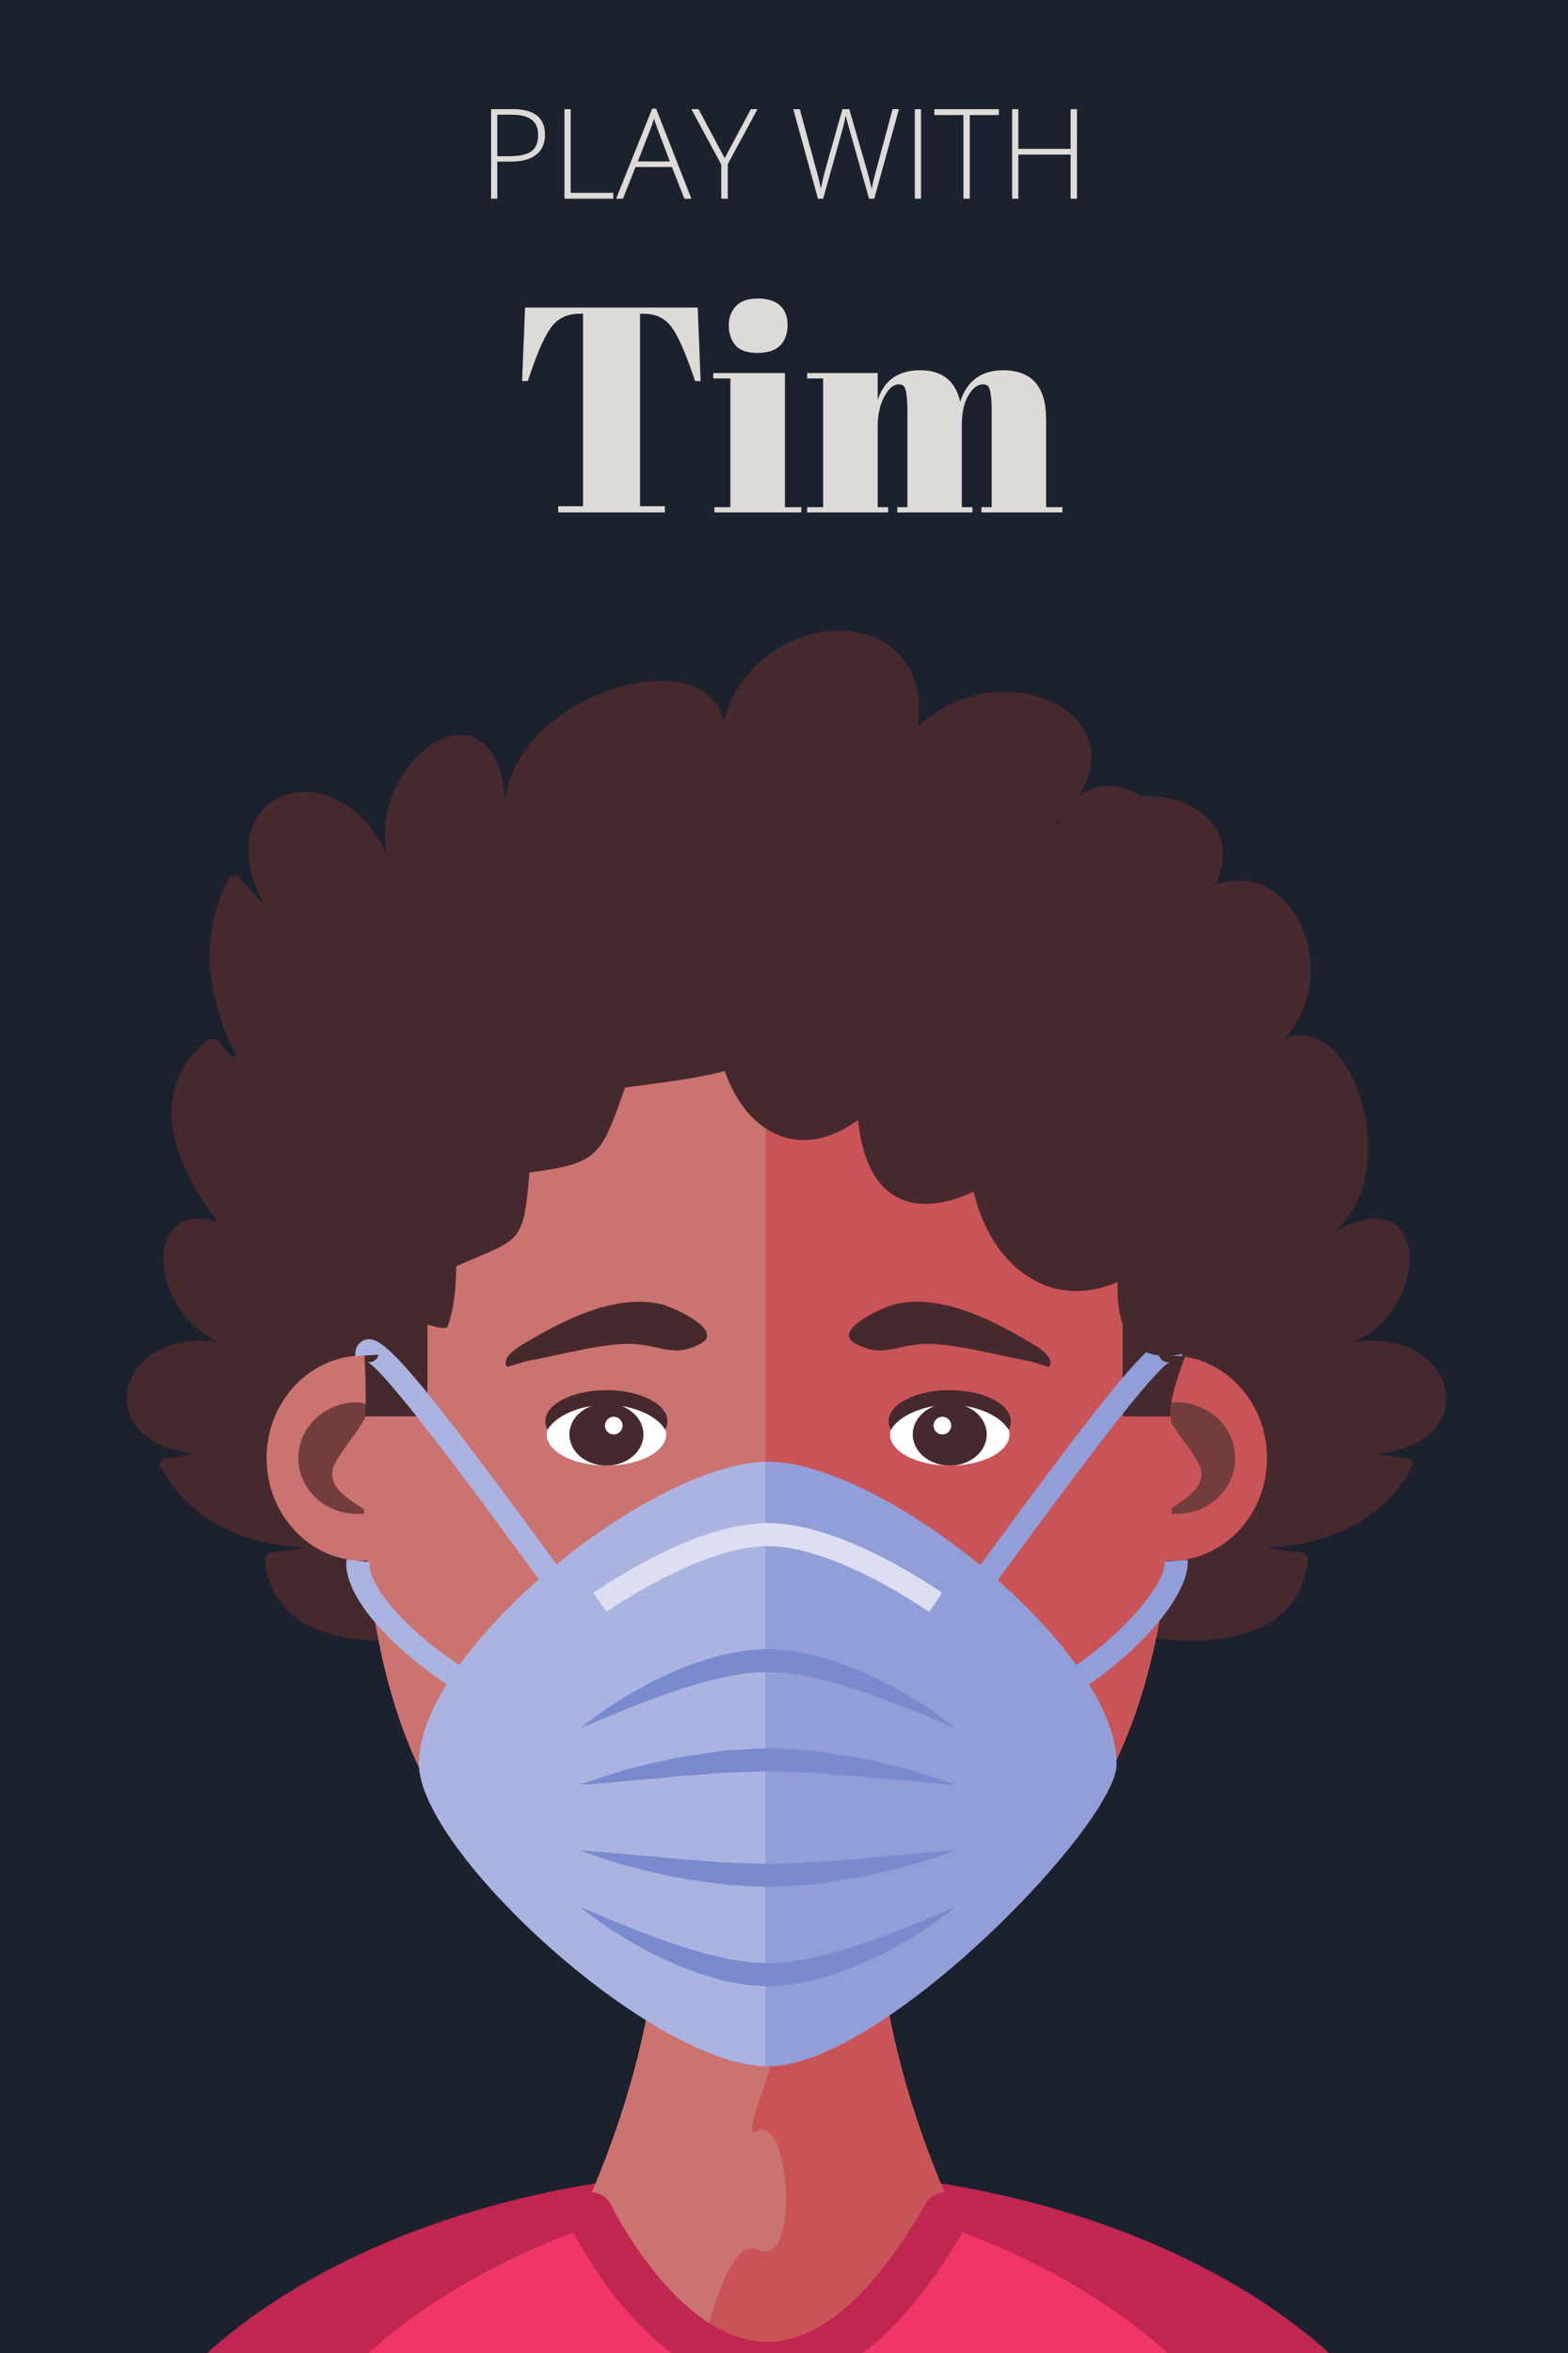 <?xml version="1.0" encoding="UTF-8"?>
<svg xmlns="http://www.w3.org/2000/svg" xmlns:xlink="http://www.w3.org/1999/xlink" width="150pt" height="225pt" viewBox="0 0 150 225" version="1.2">
<defs>
<g>
<symbol overflow="visible" id="glyph0-0">
<path style="stroke:none;" d="M 1.125 -8.562 L 6.062 -8.562 L 6.062 0 L 1.125 0 Z M 1.734 -0.609 L 5.453 -0.609 L 5.453 -7.953 L 1.734 -7.953 Z M 1.734 -0.609 "/>
</symbol>
<symbol overflow="visible" id="glyph0-1">
<path style="stroke:none;" d="M 6.375 -6.109 C 6.375 -5.273 6.094 -4.641 5.531 -4.203 C 4.969 -3.766 4.172 -3.547 3.141 -3.547 L 1.812 -3.547 L 1.812 0 L 1.219 0 L 1.219 -8.562 L 3.312 -8.562 C 5.352 -8.562 6.375 -7.742 6.375 -6.109 Z M 1.812 -4.062 L 2.984 -4.062 C 3.953 -4.062 4.648 -4.219 5.078 -4.531 C 5.504 -4.852 5.719 -5.367 5.719 -6.078 C 5.719 -6.742 5.516 -7.234 5.109 -7.547 C 4.703 -7.867 4.078 -8.031 3.234 -8.031 L 1.812 -8.031 Z M 1.812 -4.062 "/>
</symbol>
<symbol overflow="visible" id="glyph0-2">
<path style="stroke:none;" d="M 1.219 0 L 1.219 -8.562 L 1.812 -8.562 L 1.812 -0.562 L 5.891 -0.562 L 5.891 0 Z M 1.219 0 "/>
</symbol>
<symbol overflow="visible" id="glyph0-3">
<path style="stroke:none;" d="M 5.344 -3.031 L 1.859 -3.031 L 0.656 0 L 0 0 L 3.453 -8.609 L 3.828 -8.609 L 7.203 0 L 6.531 0 Z M 2.078 -3.562 L 5.141 -3.562 L 3.969 -6.656 C 3.875 -6.895 3.758 -7.227 3.625 -7.656 C 3.52 -7.281 3.406 -6.941 3.281 -6.641 Z M 2.078 -3.562 "/>
</symbol>
<symbol overflow="visible" id="glyph0-4">
<path style="stroke:none;" d="M 3.188 -3.875 L 5.688 -8.562 L 6.328 -8.562 L 3.484 -3.312 L 3.484 0 L 2.859 0 L 2.859 -3.266 L 0 -8.562 L 0.688 -8.562 Z M 3.188 -3.875 "/>
</symbol>
<symbol overflow="visible" id="glyph0-5">
<path style="stroke:none;" d=""/>
</symbol>
<symbol overflow="visible" id="glyph0-6">
<path style="stroke:none;" d="M 8.047 0 L 7.547 0 L 5.672 -6.609 C 5.516 -7.148 5.395 -7.598 5.312 -7.953 C 5.25 -7.609 5.16 -7.211 5.047 -6.766 C 4.93 -6.328 4.301 -4.07 3.156 0 L 2.656 0 L 0.297 -8.562 L 0.922 -8.562 L 2.422 -3.047 C 2.484 -2.828 2.539 -2.617 2.594 -2.422 C 2.645 -2.234 2.691 -2.055 2.734 -1.891 C 2.773 -1.723 2.812 -1.562 2.844 -1.406 C 2.875 -1.258 2.906 -1.109 2.938 -0.953 C 3.031 -1.484 3.227 -2.289 3.531 -3.375 L 5 -8.562 L 5.656 -8.562 L 7.375 -2.609 C 7.57 -1.922 7.711 -1.363 7.797 -0.938 C 7.848 -1.219 7.91 -1.516 7.984 -1.828 C 8.066 -2.148 8.672 -4.395 9.797 -8.562 L 10.406 -8.562 Z M 8.047 0 "/>
</symbol>
<symbol overflow="visible" id="glyph0-7">
<path style="stroke:none;" d="M 1.219 0 L 1.219 -8.562 L 1.812 -8.562 L 1.812 0 Z M 1.219 0 "/>
</symbol>
<symbol overflow="visible" id="glyph0-8">
<path style="stroke:none;" d="M 3.453 0 L 2.844 0 L 2.844 -8 L 0.062 -8 L 0.062 -8.562 L 6.234 -8.562 L 6.234 -8 L 3.453 -8 Z M 3.453 0 "/>
</symbol>
<symbol overflow="visible" id="glyph0-9">
<path style="stroke:none;" d="M 7.422 0 L 6.812 0 L 6.812 -4.219 L 1.812 -4.219 L 1.812 0 L 1.219 0 L 1.219 -8.562 L 1.812 -8.562 L 1.812 -4.766 L 6.812 -4.766 L 6.812 -8.562 L 7.422 -8.562 Z M 7.422 0 "/>
</symbol>
<symbol overflow="visible" id="glyph1-0">
<path style="stroke:none;" d=""/>
</symbol>
<symbol overflow="visible" id="glyph1-1">
<path style="stroke:none;" d="M 17.797 -19.594 L 18.078 -12.562 L 17.547 -12.562 C 16.723 -15.039 15.992 -16.734 15.359 -17.641 C 14.723 -18.547 13.812 -19 12.625 -19 L 12.281 -19 L 12.281 -0.594 L 14.656 -0.594 L 14.656 0 L 4.453 0 L 4.453 -0.594 L 6.828 -0.594 L 6.828 -19 L 6.469 -19 C 5.27 -19 4.344 -18.523 3.688 -17.578 C 3.039 -16.641 2.328 -14.969 1.547 -12.562 L 1 -12.562 L 1.281 -19.594 Z M 17.797 -19.594 "/>
</symbol>
<symbol overflow="visible" id="glyph1-2">
<path style="stroke:none;" d="M 4.391 -15.25 C 3.398 -15.25 2.695 -15.5 2.281 -16 C 1.863 -16.508 1.656 -17.133 1.656 -17.875 C 1.656 -18.625 1.879 -19.238 2.328 -19.719 C 2.785 -20.207 3.484 -20.453 4.422 -20.453 C 5.359 -20.453 6.066 -20.234 6.547 -19.797 C 7.035 -19.359 7.281 -18.734 7.281 -17.922 C 7.281 -17.109 7.047 -16.457 6.578 -15.969 C 6.109 -15.488 5.379 -15.25 4.391 -15.25 Z M 0.172 -13.328 L 7.031 -13.328 L 7.031 -0.5 L 8.594 -0.5 L 8.594 0 L 0.281 0 L 0.281 -0.5 L 1.812 -0.5 L 1.812 -12.812 L 0.172 -12.812 Z M 0.172 -13.328 "/>
</symbol>
<symbol overflow="visible" id="glyph1-3">
<path style="stroke:none;" d="M 0.281 -13.328 L 7.031 -13.328 L 7.031 -10.75 C 7.645 -12.645 9 -13.594 11.094 -13.594 C 13.195 -13.594 14.473 -12.586 14.922 -10.578 C 15.566 -12.586 16.938 -13.594 19.031 -13.594 C 21.77 -13.594 23.141 -12.035 23.141 -8.922 L 23.141 -0.5 L 24.703 -0.5 L 24.703 0 L 16.953 0 L 16.953 -0.5 L 17.938 -0.5 L 17.938 -9.594 C 17.938 -11.008 17.816 -11.844 17.578 -12.094 C 17.461 -12.195 17.312 -12.25 17.125 -12.25 C 16.582 -12.25 16.102 -11.883 15.688 -11.156 C 15.281 -10.438 15.078 -9.516 15.078 -8.391 L 15.078 -0.5 L 16.094 -0.5 L 16.094 0 L 8.906 0 L 8.906 -0.5 L 9.875 -0.5 L 9.875 -9.594 C 9.875 -11.008 9.754 -11.844 9.516 -12.094 C 9.398 -12.195 9.25 -12.25 9.062 -12.25 C 8.539 -12.25 8.07 -11.852 7.656 -11.062 C 7.238 -10.27 7.031 -9.328 7.031 -8.234 L 7.031 -0.5 L 8.031 -0.5 L 8.031 0 L 0.281 0 L 0.281 -0.5 L 1.812 -0.5 L 1.812 -12.812 L 0.281 -12.812 Z M 0.281 -13.328 "/>
</symbol>
</g>
<clipPath id="clip1">
  <path d="M 8.16 207 L 139 207 L 139 225 L 8.16 225 Z M 8.16 207 "/>
</clipPath>
<clipPath id="clip2">
  <path d="M 8.16 207 L 82 207 L 82 225 L 8.16 225 Z M 8.16 207 "/>
</clipPath>
</defs>
<g id="surface1">
<rect x="0" y="0" width="150" height="225" style="fill:rgb(100%,100%,100%);fill-opacity:1;stroke:none;"/>
<rect x="0" y="0" width="150" height="225" style="fill:rgb(10.979%,12.939%,18.039%);fill-opacity:1;stroke:none;"/>
<g style="fill:rgb(86.67%,85.88%,84.709%);fill-opacity:1;">
  <use xlink:href="#glyph0-1" x="45.76" y="19"/>
  <use xlink:href="#glyph0-2" x="52.78" y="19"/>
  <use xlink:href="#glyph0-3" x="58.938" y="19"/>
  <use xlink:href="#glyph0-4" x="66.139" y="19"/>
  <use xlink:href="#glyph0-5" x="72.473" y="19"/>
  <use xlink:href="#glyph0-6" x="75.59" y="19"/>
  <use xlink:href="#glyph0-7" x="86.296" y="19"/>
  <use xlink:href="#glyph0-8" x="89.319" y="19"/>
  <use xlink:href="#glyph0-9" x="95.606" y="19"/>
</g>
<g style="fill:rgb(86.67%,85.88%,84.709%);fill-opacity:1;">
  <use xlink:href="#glyph1-1" x="48.947" y="49"/>
</g>
<g style="fill:rgb(86.67%,85.88%,84.709%);fill-opacity:1;">
  <use xlink:href="#glyph1-2" x="68.061" y="49"/>
</g>
<g style="fill:rgb(86.67%,85.88%,84.709%);fill-opacity:1;">
  <use xlink:href="#glyph1-3" x="76.932" y="49"/>
</g>
<path style=" stroke:none;fill-rule:nonzero;fill:rgb(27.449%,16.08%,17.65%);fill-opacity:1;" d="M 52.398 152.492 C 43.68 157.734 26.367 160.016 25.348 149.168 C 25.32 148.902 25.605 148.699 25.758 148.477 C 26.48 148.418 28.488 148.199 29.176 147.965 C 23.391 147.773 17.852 145.23 15.262 140.016 C 15.227 140.02 15.57 139.477 15.57 139.473 C 15.621 139.488 18.344 139.125 18.648 139.016 C 8.262 137.883 11.207 126.734 21.031 128.375 C 13.426 125.059 13.691 112.449 22.887 117.852 C 15.137 111.527 22.488 91.953 30.516 101.617 C 19.145 95.242 27.691 77.988 37.078 86.488 C 37.09 86.527 37.129 86.629 36.887 86.379 C 35.199 76.547 47.934 69.332 49.953 81.707 C 49.727 70.898 61.117 65.273 62.914 78.293 C 63.66 64.98 74.641 75.137 73.93 83.918 C 74.641 71.285 86.422 76.484 84.688 86.836 C 85.465 85.516 86.168 82.828 87.543 82.73 C 93.766 82.297 95.602 106.863 83.863 98.379 C 82.723 104.426 76.789 106.23 71.07 103.996 C 70.062 110.004 66.207 111.469 60.848 108.547 C 61.09 114.184 56.914 116.844 51.367 115.363 C 50.445 117.934 49.246 120.176 47.879 122.91 C 51.488 127.777 51.824 128.223 49.195 133.441 C 49.074 133.41 49.059 133.352 49.156 133.273 C 53.941 137.133 53.293 136.914 52.234 142.648 C 53.766 143.738 54.855 144.613 55.969 146.047 C 55.934 146.703 54.496 147.324 54.59 147.82 C 54.941 148.336 55.383 148.477 55.684 149.098 C 54.664 150.035 53.633 151.125 52.461 152.023 "/>
<path style=" stroke:none;fill-rule:nonzero;fill:rgb(27.449%,16.08%,17.65%);fill-opacity:1;" d="M 98.07 152.492 C 106.789 157.734 124.102 160.016 125.121 149.168 C 125.148 148.902 124.867 148.699 124.711 148.477 C 123.988 148.418 121.98 148.199 121.289 147.965 C 127.078 147.773 132.617 145.23 135.207 140.016 C 135.242 140.02 134.898 139.477 134.898 139.473 C 134.848 139.488 132.125 139.125 131.82 139.016 C 142.207 137.883 139.262 126.734 129.438 128.375 C 137.043 125.059 136.777 112.449 127.582 117.852 C 135.332 111.527 127.98 91.953 119.949 101.617 C 131.324 95.242 122.773 77.988 113.391 86.488 C 113.379 86.527 113.34 86.629 113.586 86.379 C 115.27 76.547 102.535 69.332 100.516 81.707 C 100.742 70.898 89.352 65.273 87.551 78.293 C 86.809 64.98 75.828 75.137 76.539 83.918 C 75.828 71.285 64.047 76.484 65.781 86.836 C 65.004 85.516 64.301 82.828 62.922 82.73 C 56.707 82.297 54.863 106.863 66.602 98.379 C 67.746 104.426 73.68 106.23 79.398 103.996 C 80.406 110.004 84.262 111.469 89.621 108.547 C 89.379 114.184 93.551 116.844 99.102 115.363 C 100.023 117.934 101.223 120.176 102.59 122.91 C 98.98 127.777 98.645 128.223 101.273 133.441 C 101.395 133.41 101.41 133.352 101.312 133.273 C 96.527 137.133 97.176 136.914 98.234 142.648 C 96.703 143.738 95.613 144.613 94.5 146.047 C 94.531 146.703 95.969 147.324 95.879 147.82 C 95.527 148.336 95.086 148.477 94.785 149.098 C 95.805 150.035 96.836 151.125 98.008 152.023 "/>
<g clip-path="url(#clip1)" clip-rule="nonzero">
<path style=" stroke:none;fill-rule:nonzero;fill:rgb(94.119%,20.779%,40.388%);fill-opacity:1;" d="M 138.742 248.203 C 138.742 270.699 109.523 288.938 73.48 288.938 C 37.434 288.938 8.219 270.699 8.219 248.203 C 8.219 225.707 37.434 207.473 73.48 207.473 C 109.523 207.473 138.742 225.707 138.742 248.203 "/>
</g>
<path style=" stroke:none;fill-rule:nonzero;fill:rgb(74.899%,14.899%,31.369%);fill-opacity:1;" d="M 73.48 207.473 C 70.871 207.473 68.301 207.57 65.773 207.754 C 98.18 210.137 123.328 227.336 123.328 248.203 C 123.328 269.07 98.18 286.27 65.773 288.652 C 68.301 288.836 70.871 288.938 73.48 288.938 C 109.523 288.938 138.742 270.699 138.742 248.203 C 138.742 225.707 109.523 207.473 73.48 207.473 "/>
<g clip-path="url(#clip2)" clip-rule="nonzero">
<path style=" stroke:none;fill-rule:nonzero;fill:rgb(74.899%,14.899%,31.369%);fill-opacity:1;" d="M 73.48 207.473 C 76.09 207.473 78.66 207.57 81.188 207.754 C 48.777 210.137 23.633 227.336 23.633 248.203 C 23.633 269.07 48.777 286.27 81.188 288.652 C 78.66 288.836 76.09 288.938 73.48 288.938 C 37.434 288.938 8.219 270.699 8.219 248.203 C 8.219 225.707 37.434 207.473 73.48 207.473 "/>
</g>
<path style=" stroke:none;fill-rule:nonzero;fill:rgb(79.61%,45.099%,44.31%);fill-opacity:1;" d="M 85.156 163.297 L 61.805 163.297 C 65.074 179.469 63.023 195.648 55.645 211.824 C 67.535 231.102 79.426 231.102 91.316 211.824 C 83.938 195.648 81.883 179.469 85.156 163.297 "/>
<path style=" stroke:none;fill-rule:nonzero;fill:rgb(78.819%,32.939%,34.119%);fill-opacity:1;" d="M 85.156 163.297 L 73.344 163.297 C 73.246 169.699 73.152 175.312 73.078 178.195 C 72.922 183.293 74.676 179.582 74.789 191.68 C 74.871 196.793 70.531 204.668 72.395 203.777 C 75.699 202.199 76.477 217.168 72.496 215.125 C 69.52 213.602 67.254 224.535 67.199 224.488 C 75.238 229.078 83.273 224.855 91.316 211.824 C 83.938 195.648 81.883 179.469 85.156 163.297 "/>
<path style=" stroke:none;fill-rule:nonzero;fill:rgb(78.819%,32.939%,34.119%);fill-opacity:1;" d="M 121.203 139.43 C 121.203 144.848 117.07 149.242 111.973 149.242 C 106.875 149.242 102.742 144.848 102.742 139.43 C 102.742 134.012 106.875 129.621 111.973 129.621 C 117.07 129.621 121.203 134.012 121.203 139.43 "/>
<path style=" stroke:none;fill-rule:nonzero;fill:rgb(45.49%,23.92%,23.92%);fill-opacity:1;" d="M 118.164 139.43 C 118.164 142.375 115.652 144.766 112.559 144.766 C 109.465 144.766 115.699 143.312 114.859 140.438 C 114.258 138.387 109.465 134.094 112.559 134.094 C 115.652 134.094 118.164 136.484 118.164 139.43 "/>
<path style=" stroke:none;fill-rule:nonzero;fill:rgb(79.61%,45.099%,44.31%);fill-opacity:1;" d="M 25.504 139.43 C 25.504 144.848 29.637 149.242 34.734 149.242 C 39.832 149.242 43.965 144.848 43.965 139.43 C 43.965 134.012 39.832 129.621 34.734 129.621 C 29.637 129.621 25.504 134.012 25.504 139.43 "/>
<path style=" stroke:none;fill-rule:nonzero;fill:rgb(45.49%,23.92%,23.92%);fill-opacity:1;" d="M 28.543 139.43 C 28.543 142.375 31.055 144.766 34.148 144.766 C 37.242 144.766 31.008 143.312 31.848 140.438 C 32.449 138.387 37.242 134.094 34.148 134.094 C 31.055 134.094 28.543 136.484 28.543 139.43 "/>
<path style=" stroke:none;fill-rule:nonzero;fill:rgb(79.61%,45.099%,44.31%);fill-opacity:1;" d="M 112.156 140.145 C 112.156 166.727 101.738 188.277 73.445 188.277 C 43.965 188.277 34.734 166.727 34.734 140.145 C 34.734 113.562 52.066 92.016 73.445 92.016 C 94.824 92.016 112.156 113.562 112.156 140.145 "/>
<path style=" stroke:none;fill-rule:nonzero;fill:rgb(78.819%,32.939%,34.119%);fill-opacity:1;" d="M 73.445 92.016 C 71.301 92.016 69.195 92.242 67.145 92.66 L 73.238 92.66 L 73.238 188.273 C 73.309 188.273 73.375 188.277 73.445 188.277 C 101.738 188.277 112.156 166.727 112.156 140.145 C 112.156 113.562 94.824 92.016 73.445 92.016 "/>
<path style=" stroke:none;fill-rule:nonzero;fill:rgb(27.449%,16.08%,17.65%);fill-opacity:1;" d="M 40.891 135.438 L 40.891 114.109 C 31.387 107.219 35.535 127.633 34.922 135.438 L 40.891 135.438 "/>
<path style=" stroke:none;fill-rule:nonzero;fill:rgb(27.449%,16.08%,17.65%);fill-opacity:1;" d="M 111.973 135.438 C 111.457 128.812 128.945 104.141 107.402 117.02 L 107.402 135.438 L 111.973 135.438 "/>
<path style=" stroke:none;fill-rule:nonzero;fill:rgb(56.859%,61.96%,84.309%);fill-opacity:1;" d="M 92.391 155.293 L 90.609 153.992 L 91.676 152.531 C 107.887 130.328 110.477 127.516 112.184 128.125 C 112.41 128.207 113.137 128.555 113.078 129.68 L 110.871 129.559 C 110.875 129.648 110.977 129.938 111.266 130.121 C 111.555 130.301 111.855 130.266 111.957 130.219 C 110.078 131.07 100.078 144.77 93.457 153.832 L 92.391 155.293 "/>
<path style=" stroke:none;fill-rule:nonzero;fill:rgb(56.859%,61.96%,84.309%);fill-opacity:1;" d="M 98.758 164.285 L 97.777 162.305 C 106.578 157.945 111.609 151.434 111.414 149.344 L 113.613 149.141 C 113.938 152.656 107.918 159.742 98.758 164.285 "/>
<path style=" stroke:none;fill-rule:nonzero;fill:rgb(67.059%,70.2%,88.239%);fill-opacity:1;" d="M 54.672 155.293 L 53.613 153.844 C 46.992 144.773 36.988 131.07 35.109 130.219 C 35.211 130.266 35.512 130.301 35.801 130.121 C 36.09 129.938 36.191 129.648 36.191 129.539 L 33.988 129.68 C 33.93 128.555 34.656 128.207 34.883 128.125 C 36.59 127.52 39.18 130.328 55.398 152.543 L 56.457 153.992 L 54.672 155.293 "/>
<path style=" stroke:none;fill-rule:nonzero;fill:rgb(67.059%,70.2%,88.239%);fill-opacity:1;" d="M 48.309 164.285 C 39.316 159.824 32.66 153.16 33.152 149.109 L 35.344 149.375 C 35.062 151.695 39.867 157.637 49.289 162.305 L 48.309 164.285 "/>
<path style=" stroke:none;fill-rule:nonzero;fill:rgb(67.059%,70.2%,88.239%);fill-opacity:1;" d="M 73.445 197.586 C 62.41 197.586 40.078 176.988 40.078 168.684 C 40.078 157.648 62.41 139.781 73.445 139.781 C 84.48 139.781 106.812 157.648 106.812 168.684 C 106.812 174.383 84.48 197.586 73.445 197.586 "/>
<path style=" stroke:none;fill-rule:nonzero;fill:rgb(56.859%,61.96%,84.309%);fill-opacity:1;" d="M 73.445 139.781 C 73.371 139.781 73.293 139.789 73.215 139.793 L 73.215 197.574 C 73.293 197.574 73.371 197.586 73.445 197.586 C 84.48 197.586 106.812 174.383 106.812 168.684 C 106.812 157.648 84.48 139.781 73.445 139.781 "/>
<path style=" stroke:none;fill-rule:nonzero;fill:rgb(86.269%,87.059%,94.899%);fill-opacity:1;" d="M 88.898 154.137 C 82.922 150.137 77.289 147.844 73.445 147.844 C 69.602 147.844 63.969 150.137 57.992 154.137 L 56.766 152.301 C 63.188 148 69.113 145.637 73.445 145.637 C 77.777 145.637 83.703 148 90.129 152.301 L 88.898 154.137 "/>
<path style=" stroke:none;fill-rule:nonzero;fill:rgb(47.449%,54.509%,80.779%);fill-opacity:1;" d="M 91.375 165.246 C 91.375 165.246 90.809 165.031 89.832 164.613 C 89.344 164.402 88.754 164.141 88.074 163.875 C 87.391 163.613 86.645 163.277 85.809 162.961 C 85.387 162.805 84.953 162.641 84.5 162.473 C 84.051 162.297 83.59 162.121 83.105 161.965 C 82.621 161.801 82.129 161.633 81.625 161.461 C 81.113 161.309 80.594 161.152 80.07 160.996 C 79.805 160.918 79.539 160.84 79.273 160.758 C 79.004 160.699 78.73 160.637 78.457 160.574 C 77.906 160.469 77.359 160.297 76.801 160.219 C 76.242 160.133 75.684 160.031 75.125 159.957 C 74.562 159.93 74.004 159.898 73.445 159.871 C 72.867 159.906 72.285 159.941 71.711 159.973 C 71.164 160.059 70.621 160.141 70.078 160.227 C 69.812 160.254 69.539 160.324 69.262 160.395 C 68.984 160.453 68.707 160.516 68.438 160.578 C 68.16 160.641 67.891 160.699 67.621 160.762 C 67.352 160.84 67.086 160.922 66.824 161 C 66.297 161.156 65.777 161.312 65.27 161.465 C 64.766 161.637 64.27 161.805 63.789 161.969 C 63.305 162.121 62.84 162.297 62.395 162.477 C 61.941 162.645 61.504 162.809 61.086 162.965 C 60.246 163.281 59.496 163.617 58.812 163.879 C 58.129 164.148 57.547 164.406 57.059 164.613 C 56.086 165.027 55.516 165.246 55.516 165.246 C 55.516 165.246 55.984 164.863 56.844 164.23 C 57.273 163.918 57.785 163.52 58.414 163.133 C 59.043 162.738 59.734 162.254 60.539 161.82 C 61.344 161.391 62.191 160.859 63.16 160.441 C 63.637 160.223 64.129 159.992 64.633 159.758 C 65.141 159.531 65.684 159.359 66.223 159.152 C 66.496 159.051 66.77 158.949 67.047 158.844 C 67.328 158.762 67.617 158.676 67.902 158.59 C 68.492 158.43 69.043 158.227 69.684 158.121 C 70.309 158.008 70.953 157.871 71.582 157.789 C 72.199 157.746 72.824 157.703 73.445 157.664 C 74.086 157.711 74.73 157.758 75.371 157.805 C 75.992 157.895 76.605 158.02 77.219 158.129 C 77.836 158.223 78.406 158.438 78.988 158.594 C 79.273 158.68 79.562 158.762 79.844 158.848 C 80.121 158.949 80.395 159.051 80.668 159.152 C 81.207 159.359 81.75 159.539 82.258 159.762 C 82.762 159.996 83.25 160.227 83.73 160.445 C 84.703 160.859 85.547 161.395 86.352 161.824 C 87.156 162.258 87.852 162.742 88.48 163.137 C 89.113 163.527 89.621 163.922 90.051 164.234 C 90.902 164.863 91.375 165.246 91.375 165.246 "/>
<path style=" stroke:none;fill-rule:nonzero;fill:rgb(47.449%,54.509%,80.779%);fill-opacity:1;" d="M 91.375 182.367 C 91.375 182.367 90.902 182.746 90.051 183.379 C 89.621 183.691 89.113 184.086 88.48 184.473 C 87.852 184.867 87.156 185.355 86.352 185.789 C 85.547 186.219 84.703 186.75 83.73 187.164 C 83.25 187.387 82.762 187.617 82.258 187.848 C 81.75 188.074 81.207 188.254 80.668 188.461 C 80.395 188.562 80.121 188.66 79.844 188.766 C 79.562 188.848 79.273 188.934 78.984 189.02 C 78.406 189.176 77.836 189.387 77.219 189.484 C 76.605 189.59 75.992 189.715 75.371 189.809 C 74.73 189.855 74.086 189.902 73.445 189.949 C 72.824 189.906 72.199 189.863 71.582 189.824 C 70.953 189.738 70.309 189.605 69.684 189.492 C 69.043 189.387 68.492 189.18 67.906 189.02 C 67.617 188.934 67.328 188.848 67.047 188.766 C 66.77 188.664 66.496 188.562 66.223 188.461 C 65.684 188.254 65.141 188.078 64.633 187.852 C 64.129 187.617 63.637 187.391 63.16 187.168 C 62.191 186.754 61.344 186.223 60.539 185.793 C 59.734 185.355 59.043 184.871 58.414 184.48 C 57.785 184.094 57.273 183.695 56.844 183.379 C 55.984 182.746 55.516 182.367 55.516 182.367 C 55.516 182.367 56.086 182.582 57.059 182.996 C 57.547 183.203 58.129 183.465 58.812 183.73 C 59.496 183.996 60.246 184.332 61.086 184.648 C 61.504 184.805 61.941 184.969 62.395 185.137 C 62.84 185.312 63.305 185.488 63.789 185.645 C 64.27 185.809 64.766 185.977 65.27 186.148 C 65.777 186.301 66.297 186.453 66.824 186.609 C 67.086 186.691 67.352 186.77 67.621 186.852 C 67.891 186.91 68.16 186.973 68.438 187.031 C 68.707 187.094 68.984 187.156 69.262 187.219 C 69.539 187.289 69.812 187.355 70.078 187.387 C 70.621 187.469 71.164 187.555 71.711 187.637 C 72.285 187.672 72.867 187.707 73.445 187.742 C 74.004 187.711 74.562 187.684 75.125 187.652 C 75.684 187.582 76.242 187.48 76.801 187.395 C 77.359 187.312 77.906 187.141 78.457 187.035 C 78.73 186.973 79.004 186.914 79.273 186.852 C 79.539 186.773 79.805 186.695 80.07 186.613 C 80.594 186.457 81.113 186.301 81.625 186.152 C 82.129 185.98 82.621 185.812 83.105 185.648 C 83.59 185.492 84.051 185.316 84.5 185.141 C 84.953 184.969 85.387 184.805 85.809 184.648 C 86.645 184.336 87.391 184 88.074 183.738 C 88.754 183.469 89.344 183.207 89.832 183 C 90.809 182.582 91.375 182.367 91.375 182.367 "/>
<path style=" stroke:none;fill-rule:nonzero;fill:rgb(47.449%,54.509%,80.779%);fill-opacity:1;" d="M 91.375 170.652 C 91.375 170.652 90.805 170.637 89.809 170.559 C 89.312 170.52 88.703 170.48 88.016 170.406 C 87.324 170.348 86.547 170.242 85.703 170.188 C 84.859 170.121 83.945 170.051 82.988 169.945 C 82.508 169.898 82.016 169.84 81.512 169.805 C 81.008 169.785 80.492 169.734 79.969 169.699 C 78.922 169.629 77.836 169.52 76.75 169.477 C 75.66 169.441 74.551 169.406 73.445 169.371 C 72.328 169.406 71.211 169.445 70.113 169.484 C 69 169.523 67.953 169.637 66.906 169.703 C 65.875 169.781 64.863 169.836 63.898 169.949 C 62.938 170.055 62.023 170.125 61.18 170.191 C 60.332 170.25 59.562 170.352 58.871 170.406 C 58.188 170.48 57.582 170.523 57.086 170.562 C 56.09 170.637 55.516 170.652 55.516 170.652 C 55.516 170.652 56.047 170.445 56.996 170.133 C 57.469 169.973 58.047 169.777 58.711 169.578 C 59.379 169.379 60.125 169.121 60.961 168.941 C 61.793 168.738 62.695 168.52 63.656 168.32 C 64.141 168.219 64.629 168.098 65.137 168.004 C 65.652 167.914 66.18 167.848 66.719 167.77 C 67.258 167.691 67.801 167.613 68.355 167.535 C 68.906 167.457 69.477 167.359 70.027 167.344 C 71.16 167.27 72.227 167.219 73.445 167.16 C 74.602 167.227 75.758 167.289 76.895 167.352 C 77.469 167.363 78.02 167.461 78.566 167.539 C 79.113 167.617 79.656 167.695 80.188 167.773 C 80.719 167.852 81.246 167.918 81.754 168.008 C 82.262 168.102 82.754 168.223 83.238 168.32 C 84.203 168.523 85.105 168.742 85.941 168.945 C 86.777 169.125 87.516 169.383 88.18 169.582 C 88.844 169.781 89.422 169.977 89.895 170.133 C 90.84 170.449 91.375 170.652 91.375 170.652 "/>
<path style=" stroke:none;fill-rule:nonzero;fill:rgb(47.449%,54.509%,80.779%);fill-opacity:1;" d="M 91.375 176.957 C 91.375 176.957 90.84 177.164 89.895 177.48 C 89.422 177.637 88.844 177.832 88.18 178.031 C 87.516 178.227 86.777 178.484 85.941 178.668 C 85.105 178.867 84.203 179.09 83.238 179.289 C 82.754 179.391 82.262 179.508 81.754 179.602 C 81.246 179.695 80.719 179.758 80.188 179.84 C 79.656 179.918 79.113 179.996 78.566 180.074 C 78.02 180.152 77.469 180.25 76.895 180.262 C 75.758 180.32 74.602 180.387 73.445 180.449 C 72.227 180.391 71.16 180.34 70.027 180.266 C 69.477 180.254 68.906 180.156 68.355 180.078 C 67.801 180 67.258 179.922 66.719 179.844 C 66.18 179.762 65.652 179.699 65.137 179.609 C 64.629 179.512 64.141 179.395 63.656 179.293 C 62.695 179.09 61.793 178.875 60.961 178.672 C 60.125 178.492 59.379 178.23 58.711 178.035 C 58.047 177.832 57.469 177.637 56.996 177.48 C 56.047 177.164 55.516 176.957 55.516 176.957 C 55.516 176.957 56.09 176.977 57.086 177.051 C 57.582 177.09 58.188 177.129 58.871 177.203 C 59.562 177.262 60.332 177.363 61.18 177.422 C 62.023 177.484 62.938 177.559 63.898 177.664 C 64.863 177.777 65.875 177.832 66.906 177.906 C 67.953 177.977 69 178.086 70.113 178.125 C 71.211 178.164 72.328 178.203 73.445 178.242 C 74.551 178.207 75.66 178.172 76.75 178.133 C 77.836 178.09 78.922 177.98 79.969 177.914 C 80.492 177.875 81.008 177.828 81.512 177.809 C 82.016 177.773 82.508 177.711 82.988 177.664 C 83.945 177.559 84.859 177.492 85.703 177.426 C 86.547 177.371 87.324 177.266 88.016 177.207 C 88.703 177.133 89.312 177.09 89.809 177.051 C 90.805 176.977 91.375 176.957 91.375 176.957 "/>
<path style=" stroke:none;fill-rule:nonzero;fill:rgb(100%,100%,100%);fill-opacity:1;" d="M 85.141 137.164 C 85.141 138.812 87.699 140.145 90.855 140.145 C 94.012 140.145 96.57 138.812 96.57 137.164 C 96.57 135.52 94.012 134.184 90.855 134.184 C 87.699 134.184 85.141 135.52 85.141 137.164 "/>
<path style=" stroke:none;fill-rule:nonzero;fill:rgb(27.449%,16.08%,17.65%);fill-opacity:1;" d="M 87.316 137.164 C 87.316 138.812 88.902 140.145 90.855 140.145 C 92.812 140.145 94.395 138.812 94.395 137.164 C 94.395 135.52 92.812 134.184 90.855 134.184 C 88.902 134.184 87.316 135.52 87.316 137.164 "/>
<path style=" stroke:none;fill-rule:nonzero;fill:rgb(27.449%,16.08%,17.65%);fill-opacity:1;" d="M 90.855 134.336 C 88.18 134.336 85.93 135.469 85.234 136.719 C 85.09 136.461 85.008 136.188 85.008 135.91 C 85.008 134.262 87.625 132.926 90.855 132.926 C 94.082 132.926 96.703 134.262 96.703 135.91 C 96.703 136.188 96.621 136.461 96.477 136.719 C 95.781 135.469 93.531 134.336 90.855 134.336 "/>
<path style=" stroke:none;fill-rule:nonzero;fill:rgb(27.449%,16.08%,17.65%);fill-opacity:1;" d="M 100.492 130.324 C 100.504 129.355 98.719 128.48 97.969 128.039 C 94.527 126.012 89.801 123.723 85.598 124.715 C 84.59 124.953 79.473 127.191 81.832 128.477 C 84.219 129.781 85.309 128.801 88.012 128.535 C 90.691 128.27 95.703 129.672 98.355 130.129 C 98.496 130.152 100.344 130.699 100.316 130.723 C 100.438 130.598 100.492 130.465 100.492 130.324 "/>
<path style=" stroke:none;fill-rule:nonzero;fill:rgb(100%,100%,100%);fill-opacity:1;" d="M 90.996 136.32 C 90.996 136.789 90.617 137.164 90.152 137.164 C 89.688 137.164 89.305 136.789 89.305 136.32 C 89.305 135.855 89.688 135.477 90.152 135.477 C 90.617 135.477 90.996 135.855 90.996 136.32 "/>
<path style=" stroke:none;fill-rule:nonzero;fill:rgb(100%,100%,100%);fill-opacity:1;" d="M 63.727 137.164 C 63.727 138.812 61.168 140.145 58.012 140.145 C 54.852 140.145 52.293 138.812 52.293 137.164 C 52.293 135.52 54.852 134.184 58.012 134.184 C 61.168 134.184 63.727 135.52 63.727 137.164 "/>
<path style=" stroke:none;fill-rule:nonzero;fill:rgb(27.449%,16.08%,17.65%);fill-opacity:1;" d="M 61.551 137.164 C 61.551 138.812 59.965 140.145 58.012 140.145 C 56.055 140.145 54.469 138.812 54.469 137.164 C 54.469 135.52 56.055 134.184 58.012 134.184 C 59.965 134.184 61.551 135.52 61.551 137.164 "/>
<path style=" stroke:none;fill-rule:nonzero;fill:rgb(27.449%,16.08%,17.65%);fill-opacity:1;" d="M 58.012 134.336 C 60.688 134.336 62.938 135.469 63.633 136.719 C 63.773 136.461 63.855 136.188 63.855 135.91 C 63.855 134.262 61.238 132.926 58.012 132.926 C 54.781 132.926 52.164 134.262 52.164 135.91 C 52.164 136.188 52.246 136.461 52.387 136.719 C 53.082 135.469 55.336 134.336 58.012 134.336 "/>
<path style=" stroke:none;fill-rule:nonzero;fill:rgb(27.449%,16.08%,17.65%);fill-opacity:1;" d="M 48.371 130.324 C 48.363 129.355 50.148 128.48 50.898 128.039 C 54.34 126.012 59.062 123.723 63.27 124.715 C 64.277 124.953 69.391 127.191 67.031 128.477 C 64.645 129.781 63.559 128.801 60.855 128.535 C 58.172 128.27 53.164 129.672 50.512 130.129 C 50.371 130.152 48.523 130.699 48.547 130.723 C 48.426 130.598 48.371 130.465 48.371 130.324 "/>
<path style=" stroke:none;fill-rule:nonzero;fill:rgb(100%,100%,100%);fill-opacity:1;" d="M 57.871 136.32 C 57.871 136.789 58.246 137.164 58.715 137.164 C 59.18 137.164 59.559 136.789 59.559 136.32 C 59.559 135.855 59.18 135.477 58.715 135.477 C 58.246 135.477 57.871 135.855 57.871 136.32 "/>
<path style=" stroke:none;fill-rule:nonzero;fill:rgb(74.899%,14.899%,31.369%);fill-opacity:1;" d="M 73.422 228.34 C 73.258 228.34 73.094 228.336 72.93 228.332 C 61.871 227.91 54.785 213.395 54.488 212.777 C 53.961 211.676 54.426 210.359 55.527 209.832 C 56.625 209.305 57.941 209.766 58.469 210.863 C 58.531 210.992 64.707 223.609 73.105 223.918 C 78.207 224.102 83.41 219.668 88.566 210.719 C 89.176 209.664 90.523 209.301 91.582 209.91 C 92.637 210.52 93 211.867 92.391 212.926 C 86.496 223.156 80.113 228.34 73.422 228.34 "/>
<path style=" stroke:none;fill-rule:nonzero;fill:rgb(27.449%,16.08%,17.65%);fill-opacity:1;" d="M 34.289 127.668 C 23.547 122.703 10.035 107.535 19.805 99.465 C 20.047 99.266 20.426 99.402 20.738 99.406 C 21.27 100.062 22.793 101.855 23.469 102.363 C 19.871 96.672 18.699 89.68 22.02 83.781 C 21.996 83.746 22.742 83.723 22.746 83.719 C 22.762 83.777 24.891 86.16 25.195 86.383 C 19.5 75.648 32.148 71.199 36.992 81.719 C 35.215 72.238 47.52 64.25 48.328 76.633 C 49.348 65.039 72.984 59.324 68.934 73.367 C 67.637 58.254 89.824 55.203 87.781 69.793 C 87.75 69.828 87.672 69.934 87.758 69.535 C 96.113 61.488 111.375 69.031 100.789 79.059 C 111.043 71.773 123.898 79.062 112.547 89.305 C 125.84 81.32 123.242 98.523 114.332 103.578 C 126.949 96.008 129.648 110.742 118.551 115.84 C 120.332 115.723 123.379 114.641 124.371 115.906 C 128.852 121.605 106.422 139.434 106.91 122.59 C 100.348 125.441 94.734 120.914 93.145 113.949 C 86.711 116.906 82.777 114.152 82.086 107.082 C 76.82 111 71.535 108.723 69.332 102.414 C 66.258 103.207 63.32 103.52 59.793 103.992 C 57.469 110.645 57.258 111.258 50.523 112.137 C 50.473 112 50.52 111.949 50.656 111.992 C 50.074 119.117 49.859 118.352 43.652 121.078 C 43.605 123.266 43.473 124.887 42.82 126.895 C 42.168 127.289 40.629 126.316 40.215 126.727 C 39.945 127.402 40.098 127.918 39.699 128.613 C 38.133 128.246 36.41 127.965 34.781 127.422 "/>
</g>
</svg>
